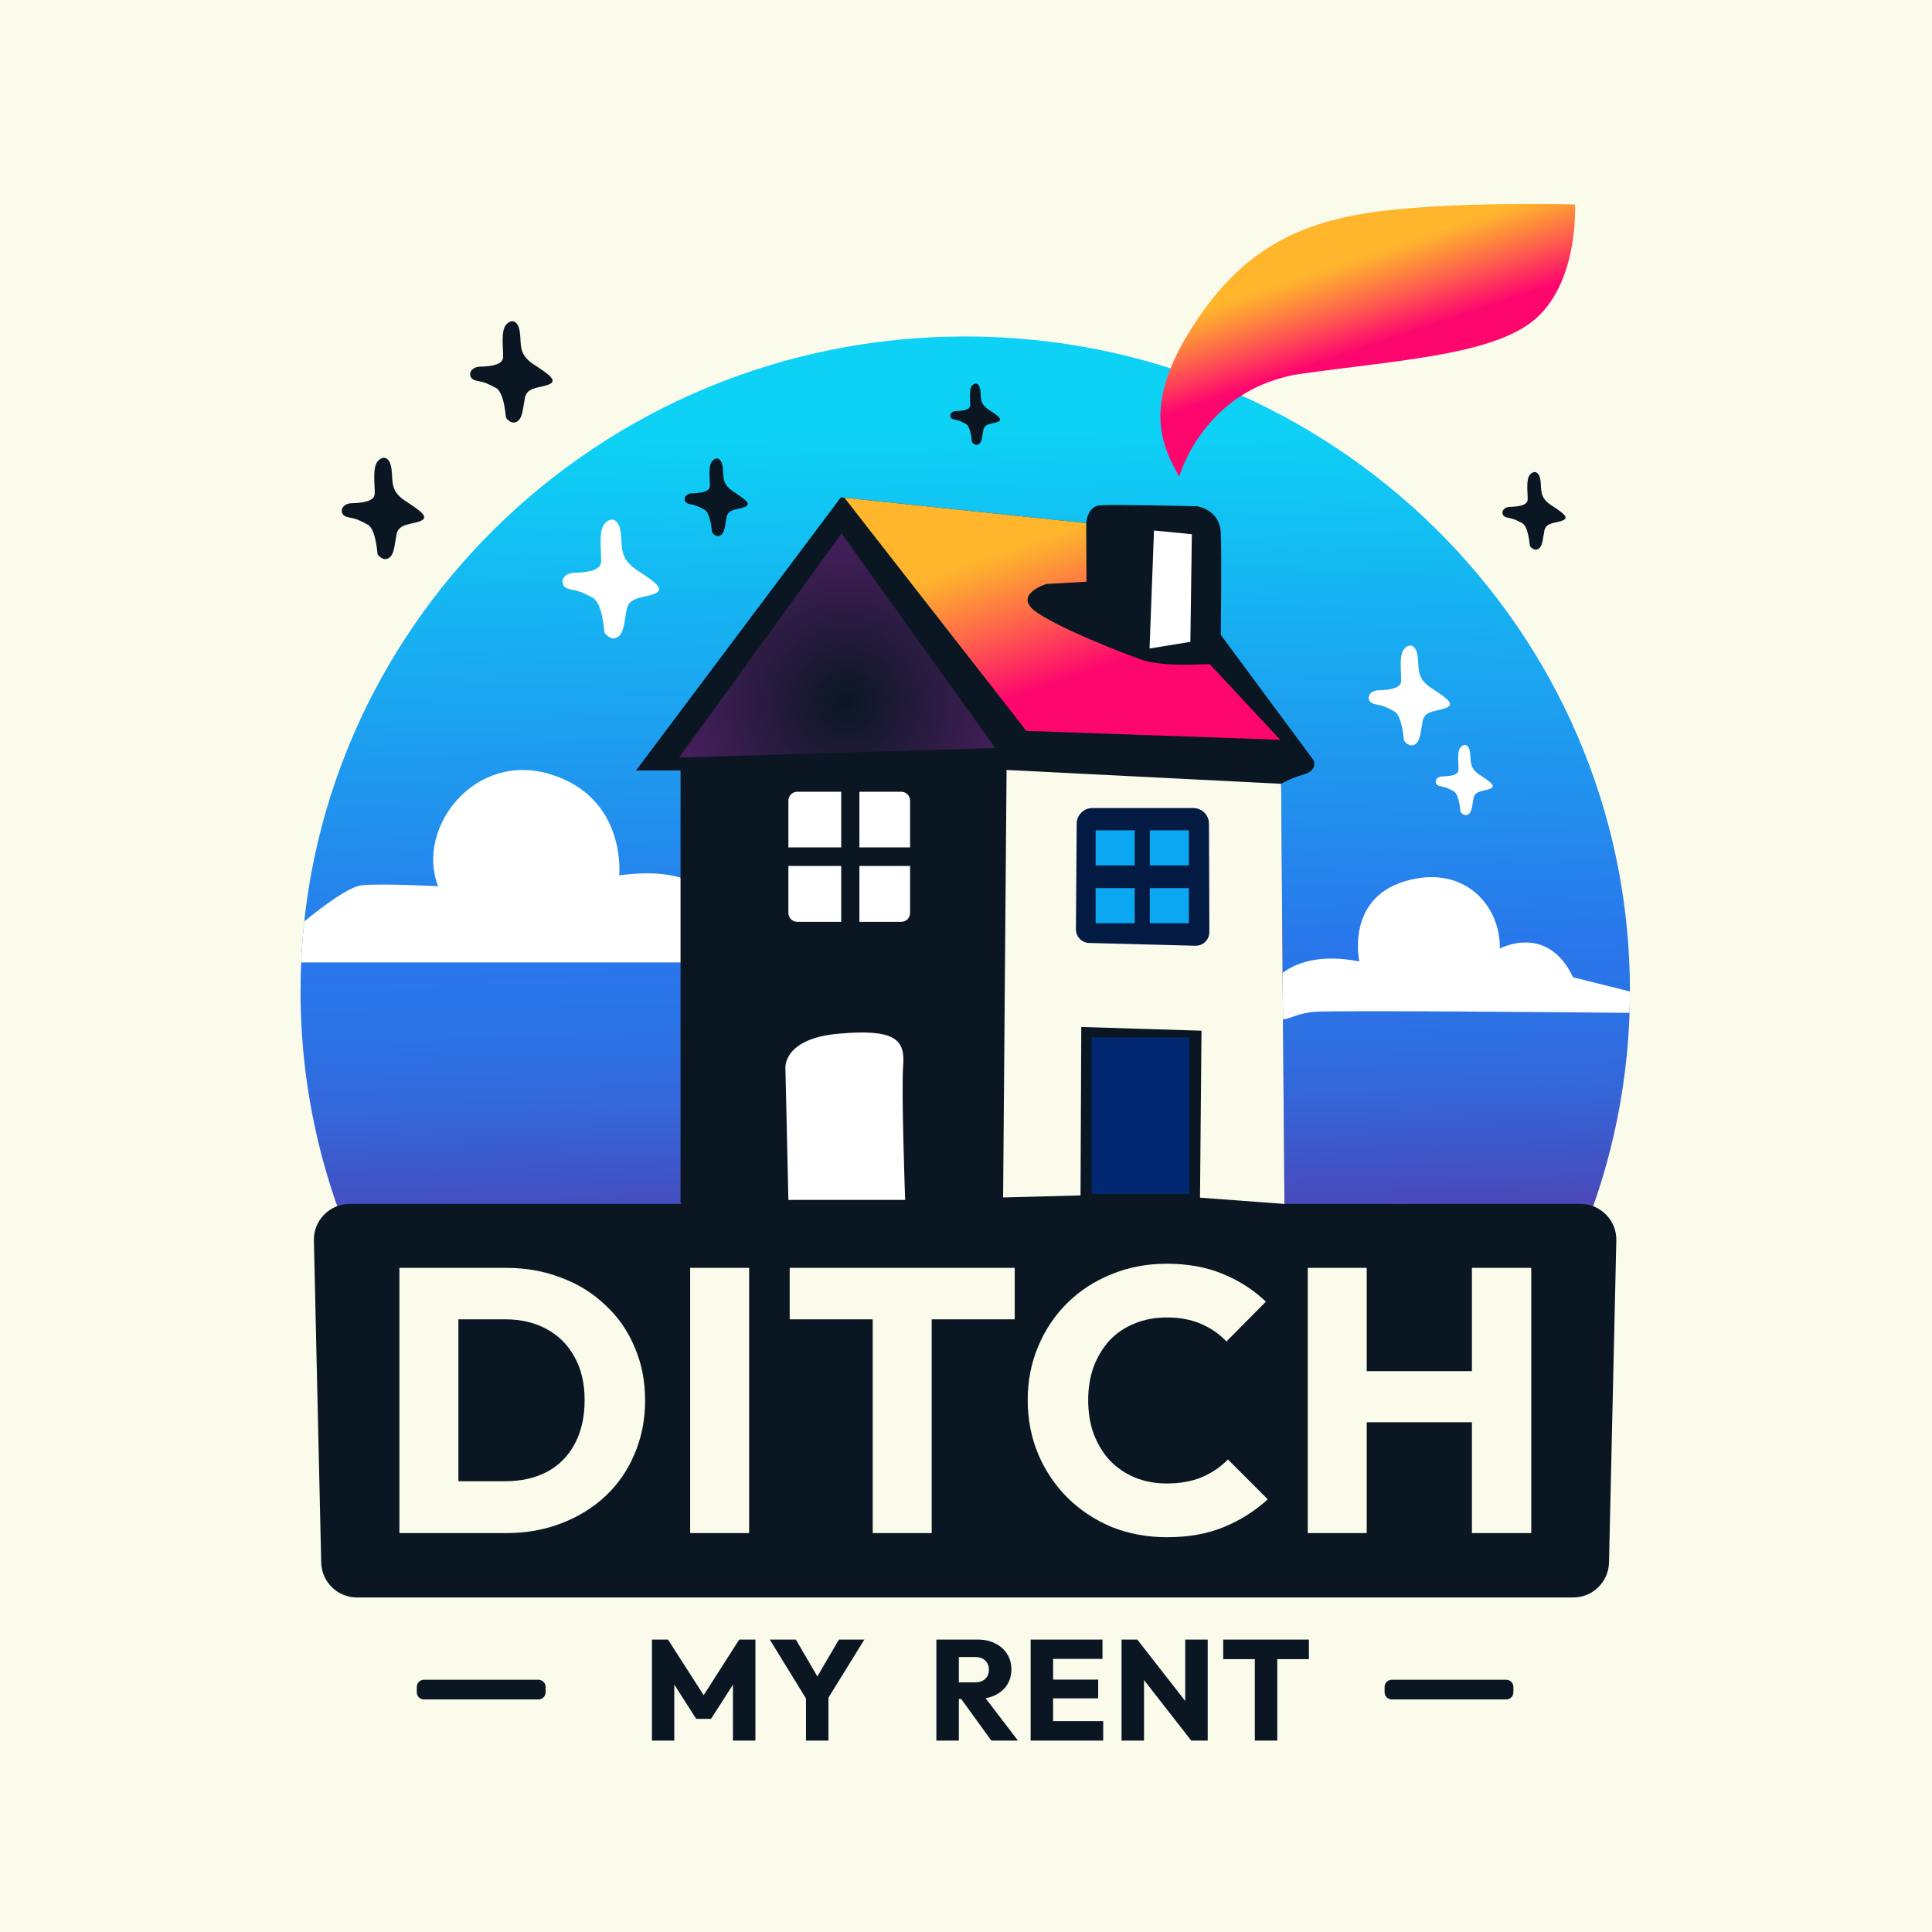 <svg width="1080" height="1080" viewBox="0 0 1080 1080" fill="none" xmlns="http://www.w3.org/2000/svg">
<rect width="1080" height="1080" fill="#FBFBEC"/>
<path d="M883.456 692.854C901.29 650.042 911.147 603.179 911.147 554.042C911.147 351.929 744.787 188.087 539.572 188.087C334.356 188.087 168 351.929 168 554.042C168 607.685 179.719 658.628 200.771 704.53L883.456 692.854Z" fill="url(#paint0_linear_6_157)"/>
<path d="M911.147 554.247L879.338 546.296C864.957 515.876 838.406 530.253 838.406 530.253C838.961 506.47 818.495 482.686 785.309 492.643C752.122 502.601 759.864 537.444 759.864 537.444C737.186 533.02 723.91 538.55 716.72 544.08C709.529 549.609 711.19 564.546 714.508 568.419C717.826 572.292 722.254 566.758 734.419 565.652C745.78 564.62 889.23 565.997 910.92 566.185C911.051 562.22 911.143 558.242 911.143 554.247H911.147Z" fill="white"/>
<path d="M389.276 537.999V494.855C389.276 494.855 378.212 484.898 346.132 489.326C346.132 489.326 350.555 446.182 307.967 432.906C265.378 419.631 232.191 462.775 244.912 495.41C244.912 495.41 213.382 493.749 202.323 494.855C194.984 495.59 179.619 507.274 170.103 515.059C169.29 522.639 168.717 530.288 168.38 537.999H389.28H389.276Z" fill="white"/>
<path d="M175.465 693.454C175.21 682.234 184.236 673 195.46 673H883.54C894.764 673 903.79 682.234 903.535 693.454L899.444 873.454C899.197 884.32 890.318 893 879.449 893H199.551C188.682 893 179.803 884.32 179.556 873.454L175.465 693.454Z" fill="#0A1723"/>
<path d="M380.424 671.85V430.69H355.534L470.03 278.029L607.203 292.411C607.203 292.411 607.758 283.008 614.949 282.453C622.14 281.898 669.157 283.008 669.157 283.008C669.157 283.008 681.877 284.669 682.432 297.94C682.987 311.216 682.432 354.911 682.432 354.911L734.423 425.156C734.423 425.156 736.635 430.686 728.894 432.902C721.148 435.114 716.173 438.156 716.173 438.156C716.173 438.156 717.834 639.489 717.834 670.745C717.834 702 380.424 693.5 380.428 671.846L380.424 671.85Z" fill="#0A1723"/>
<path d="M237 950C234.791 950 233 948.209 233 946V943C233 940.791 234.791 939 237 939H301C303.209 939 305 940.791 305 943V946C305 948.209 303.209 950 301 950H237Z" fill="#0A1723"/>
<path d="M778 950C775.791 950 774 948.209 774 946V943C774 940.791 775.791 939 778 939H842C844.209 939 846 940.791 846 943V946C846 948.209 844.209 950 842 950H778Z" fill="#0A1723"/>
<path d="M573.741 408.567L715.618 413.546L676.207 371.233C676.207 371.233 666.25 371.648 662.932 371.648C659.614 371.648 646.339 371.648 638.042 368.745C629.746 365.843 594.898 352.568 579.966 342.61C565.034 332.652 584.945 326.432 584.945 326.432L607.347 325.186L607.208 292.415L472.023 278.244L573.741 408.572V408.567Z" fill="url(#paint1_linear_6_157)"/>
<path d="M379.598 423.504L556.318 418.11L470.445 298.22L379.598 423.504Z" fill="url(#paint2_radial_6_157)"/>
<path d="M665.419 358.788L642.606 362.521L645.093 296.563L666.25 298.635L665.419 358.788Z" fill="white"/>
<path d="M604.441 574.088L671.644 576.164L670.813 669.503L718 673L716.169 438.16L562.678 430.415L560.741 669.363L604.025 668.257L604.441 574.088Z" fill="#FBFBEC"/>
<path d="M659.199 266.415C659.199 266.415 673.025 216.636 727.783 208.89C782.542 201.144 838.406 198.381 860.533 176.254C882.656 154.131 880.444 114.305 880.444 114.305C880.444 114.305 825.131 112.644 780.33 117.072C735.529 121.496 699.576 133.665 669.707 177.915C639.839 222.165 647.029 245.394 659.199 266.415Z" fill="url(#paint3_linear_6_157)"/>
<path d="M665.004 579.897H610.245V667.427H665.004V579.897Z" fill="#012871"/>
<path d="M675.823 460.449C675.805 455.619 671.884 451.711 667.054 451.711H610.652C605.835 451.711 601.918 455.597 601.883 460.414L601.451 519.452C601.42 523.609 604.725 527.023 608.877 527.128L668.217 528.667C672.514 528.776 676.054 525.318 676.037 521.017L675.818 460.445L675.823 460.449Z" fill="#031A43"/>
<path d="M664.589 496.468H642.741V516.104H664.589V496.468Z" fill="#0CA7F2"/>
<path d="M634.305 496.468H612.457V516.104H634.305V496.468Z" fill="#0CA7F2"/>
<path d="M664.589 464.156H642.741V483.792H664.589V464.156Z" fill="#0CA7F2"/>
<path d="M634.305 464.156H612.457V483.792H634.305V464.156Z" fill="#0CA7F2"/>
<path d="M505.983 670.745H440.716L439.055 597.181C439.055 597.181 437.394 580.588 468.924 577.821C500.453 575.054 505.983 581.139 504.877 595.52C503.771 609.902 505.983 670.745 505.983 670.745Z" fill="white"/>
<path d="M480.403 484.067V515.317H503.784C506.525 515.317 508.75 513.092 508.75 510.351V484.067H480.403Z" fill="white"/>
<path d="M470.24 484.067H440.716V510.351C440.716 513.092 442.941 515.317 445.682 515.317H470.24V484.067Z" fill="white"/>
<path d="M480.403 473.698H508.75V447.55C508.75 444.809 506.525 442.584 503.784 442.584H480.403V473.698Z" fill="white"/>
<path d="M470.24 473.698V442.584H445.682C442.941 442.584 440.716 444.809 440.716 447.55V473.698H470.24Z" fill="white"/>
<path d="M816.419 453.757C816.296 453.39 815.807 443.952 812.498 442.239C809.189 440.525 808.577 440.154 804.9 439.419C801.224 438.685 801.959 434.152 806.369 434.03C810.78 433.907 815.19 433.295 815.313 430.353C815.435 427.412 814.334 420.304 816.414 417.856C818.499 415.404 821.192 416.02 821.804 420.798C822.416 425.576 821.192 429.252 827.194 433.173C833.195 437.094 836.504 439.424 833.077 440.892C829.646 442.361 824.623 441.749 823.767 446.037C822.91 450.326 822.91 454.124 820.58 455.348C818.25 456.572 816.414 453.757 816.414 453.757H816.419Z" fill="white"/>
<path d="M784.837 413.961C784.662 413.437 783.967 400.008 779.255 397.569C774.547 395.126 773.672 394.606 768.444 393.556C763.212 392.512 764.261 386.06 770.538 385.885C776.815 385.71 783.092 384.84 783.267 380.653C783.442 376.469 781.873 366.354 784.837 362.866C787.8 359.378 791.638 360.252 792.508 367.049C793.378 373.851 791.638 379.083 800.18 384.661C808.725 390.243 813.433 393.556 808.55 395.646C803.668 397.74 796.516 396.865 795.297 402.972C794.077 409.074 794.077 414.481 790.764 416.226C787.451 417.97 784.837 413.957 784.837 413.957V413.961Z" fill="white"/>
<path d="M337.905 353.603C337.7 352.983 336.869 337.01 331.27 334.108C325.67 331.205 324.634 330.58 318.409 329.339C312.185 328.093 313.431 320.421 320.897 320.212C328.363 320.002 335.829 318.966 336.039 313.987C336.248 309.008 334.378 296.979 337.905 292.83C341.433 288.682 345.996 289.718 347.032 297.809C348.068 305.9 345.996 312.12 356.159 318.76C366.322 325.396 371.922 329.339 366.117 331.826C360.308 334.313 351.806 333.277 350.354 340.538C348.903 347.798 348.903 354.228 344.96 356.3C341.017 358.377 337.909 353.603 337.909 353.603H337.905Z" fill="white"/>
<path d="M855.191 305.148C855.056 304.742 854.514 294.308 850.855 292.411C847.196 290.514 846.519 290.107 842.454 289.294C838.388 288.481 839.201 283.467 844.08 283.332C848.958 283.196 853.836 282.519 853.972 279.266C854.107 276.014 852.888 268.155 855.191 265.445C857.495 262.734 860.476 263.412 861.154 268.697C861.831 273.982 860.476 278.047 867.116 282.383C873.756 286.719 877.415 289.294 873.62 290.92C869.826 292.546 864.27 291.869 863.322 296.611C862.373 301.354 862.373 305.555 859.799 306.91C857.224 308.265 855.191 305.148 855.191 305.148Z" fill="#0A1723"/>
<path d="M543.305 246.998C543.2 246.679 542.771 238.439 539.882 236.944C536.993 235.449 536.459 235.126 533.251 234.483C530.042 233.841 530.685 229.885 534.536 229.775C538.387 229.666 542.238 229.133 542.347 226.567C542.452 224.001 541.491 217.794 543.309 215.656C545.127 213.519 547.479 214.052 548.017 218.222C548.55 222.392 547.484 225.605 552.725 229.028C557.966 232.451 560.855 234.483 557.861 235.768C554.867 237.053 550.478 236.516 549.73 240.262C548.983 244.008 548.983 247.321 546.95 248.392C544.918 249.463 543.313 247.002 543.313 247.002L543.305 246.998Z" fill="#0A1723"/>
<path d="M398.04 297.577C397.905 297.171 397.363 286.737 393.704 284.84C390.045 282.943 389.368 282.536 385.302 281.723C381.237 280.91 382.05 275.896 386.928 275.761C391.807 275.625 396.685 274.948 396.82 271.695C396.956 268.443 395.736 260.584 398.04 257.874C400.344 255.164 403.325 255.841 404.002 261.126C404.68 266.411 403.325 270.476 409.965 274.812C416.605 279.148 420.263 281.723 416.469 283.349C412.675 284.975 407.119 284.298 406.171 289.04C405.222 293.783 405.222 297.984 402.647 299.339C400.073 300.694 398.04 297.577 398.04 297.577Z" fill="#0A1723"/>
<path d="M282.836 233.465C282.662 232.936 281.953 219.306 277.171 216.828C272.394 214.349 271.506 213.82 266.2 212.758C260.889 211.696 261.951 205.148 268.324 204.973C274.697 204.798 281.066 203.911 281.245 199.662C281.42 195.413 279.829 185.15 282.836 181.609C285.844 178.068 289.739 178.956 290.622 185.858C291.505 192.76 289.739 198.071 298.407 203.732C307.079 209.397 311.857 212.758 306.9 214.883C301.943 217.007 294.687 216.12 293.45 222.314C292.213 228.508 292.213 233.994 288.847 235.764C285.485 237.534 282.828 233.465 282.828 233.465H282.836Z" fill="#0A1723"/>
<path d="M211.07 309.795C210.895 309.266 210.187 295.637 205.405 293.158C200.627 290.68 199.739 290.151 194.433 289.089C189.122 288.026 190.184 281.478 196.557 281.303C202.93 281.129 209.299 280.241 209.479 275.992C209.653 271.744 208.062 261.48 211.07 257.939C214.077 254.399 217.972 255.286 218.855 262.188C219.738 269.09 217.972 274.401 226.64 280.062C235.312 285.727 240.09 289.089 235.133 291.213C230.176 293.337 222.92 292.45 221.683 298.644C220.446 304.838 220.446 310.324 217.08 312.094C213.719 313.865 211.061 309.795 211.061 309.795H211.07Z" fill="#0A1723"/>
<path d="M245.54 857V828.02H282.29C291.25 828.02 299.09 826.27 305.81 822.77C312.53 819.13 317.71 813.88 321.35 807.02C324.99 800.16 326.81 792.04 326.81 782.66C326.81 773.28 324.92 765.23 321.14 758.51C317.5 751.79 312.32 746.61 305.6 742.97C299.02 739.33 291.25 737.51 282.29 737.51H244.49V708.74H282.71C293.91 708.74 304.2 710.56 313.58 714.2C323.1 717.7 331.36 722.81 338.36 729.53C345.5 736.11 350.96 743.95 354.74 753.05C358.66 762.01 360.62 771.95 360.62 782.87C360.62 793.65 358.66 803.59 354.74 812.69C350.96 821.79 345.57 829.63 338.57 836.21C331.57 842.79 323.31 847.9 313.79 851.54C304.41 855.18 294.19 857 283.13 857H245.54ZM223.28 857V708.74H256.25V857H223.28ZM385.8 857V708.74H418.77V857H385.8ZM487.854 857V710.84H520.824V857H487.854ZM441.444 737.51V708.74H567.234V737.51H441.444ZM652.402 859.31C641.342 859.31 631.052 857.42 621.532 853.64C612.152 849.72 603.892 844.26 596.752 837.26C589.752 830.26 584.292 822.14 580.372 812.9C576.452 803.52 574.492 793.44 574.492 782.66C574.492 771.88 576.452 761.87 580.372 752.63C584.292 743.25 589.752 735.13 596.752 728.27C603.752 721.41 611.942 716.09 621.322 712.31C630.842 708.39 641.132 706.43 652.192 706.43C663.952 706.43 674.382 708.32 683.482 712.1C692.722 715.88 700.772 721.06 707.632 727.64L685.582 749.9C681.662 745.7 676.902 742.41 671.302 740.03C665.842 737.65 659.472 736.46 652.192 736.46C645.752 736.46 639.802 737.58 634.342 739.82C629.022 741.92 624.402 745 620.482 749.06C616.702 753.12 613.692 758.02 611.452 763.76C609.352 769.5 608.302 775.8 608.302 782.66C608.302 789.66 609.352 796.03 611.452 801.77C613.692 807.51 616.702 812.41 620.482 816.47C624.402 820.53 629.022 823.68 634.342 825.92C639.802 828.16 645.752 829.28 652.192 829.28C659.752 829.28 666.332 828.09 671.932 825.71C677.532 823.33 682.362 820.04 686.422 815.84L708.682 838.1C701.542 844.68 693.352 849.86 684.112 853.64C675.012 857.42 664.442 859.31 652.402 859.31ZM731.037 857V708.74H764.007V857H731.037ZM822.807 857V708.74H855.987V857H822.807ZM750.777 795.05V766.49H833.727V795.05H750.777Z" fill="#FBFBEC"/>
<path d="M364.44 973V916.52H373.4L395.64 951.16H391.08L413.24 916.52H422.28V973H409.72V937.72L411.96 938.28L397.48 960.84H389.16L374.76 938.28L376.92 937.72V973H364.44ZM452.072 951.96L430.312 916.52H444.872L461.592 945.16H452.232L468.952 916.52H483.192L461.272 951.96H452.072ZM450.552 973V946.2H463.112V973H450.552Z" fill="#0A1723"/>
<path d="M533.04 949.72V940.44H544.96C547.467 940.44 549.387 939.8 550.72 938.52C552.107 937.24 552.8 935.507 552.8 933.32C552.8 931.293 552.133 929.613 550.8 928.28C549.467 926.947 547.547 926.28 545.04 926.28H533.04V916.52H546.48C550.213 916.52 553.493 917.24 556.32 918.68C559.147 920.067 561.36 922.013 562.96 924.52C564.56 927.027 565.36 929.907 565.36 933.16C565.36 936.467 564.56 939.373 562.96 941.88C561.36 944.333 559.12 946.253 556.24 947.64C553.36 949.027 549.973 949.72 546.08 949.72H533.04ZM523.44 973V916.52H536V973H523.44ZM554.16 973L536.56 948.68L548.08 945.56L569.04 973H554.16ZM576.134 973V916.52H588.694V973H576.134ZM585.734 973V962.12H616.694V973H585.734ZM585.734 949.4V938.92H613.894V949.4H585.734ZM585.734 927.32V916.52H616.294V927.32H585.734ZM626.952 973V916.52H635.752L639.512 927.8V973H626.952ZM665.912 973L632.632 930.36L635.752 916.52L669.033 959.16L665.912 973ZM665.912 973L662.552 961.72V916.52H675.112V973H665.912ZM701.455 973V917.32H714.015V973H701.455ZM683.775 927.48V916.52H731.695V927.48H683.775Z" fill="#0A1723"/>
<defs>
<linearGradient id="paint0_linear_6_157" x1="531.166" y1="201.638" x2="542.623" y2="681.668" gradientUnits="userSpaceOnUse">
<stop offset="0.08" stop-color="#0DD2F5"/>
<stop offset="0.69" stop-color="#2977EB"/>
<stop offset="0.77" stop-color="#2B73E6"/>
<stop offset="0.86" stop-color="#3467DA"/>
<stop offset="0.95" stop-color="#4153C4"/>
<stop offset="1" stop-color="#4B47B7"/>
</linearGradient>
<linearGradient id="paint1_linear_6_157" x1="568.435" y1="272.797" x2="604.528" y2="376.736" gradientUnits="userSpaceOnUse">
<stop offset="0.28" stop-color="#FFB62C"/>
<stop offset="0.39" stop-color="#FEA034"/>
<stop offset="0.63" stop-color="#FE6849"/>
<stop offset="0.97" stop-color="#FD0F6A"/>
<stop offset="1" stop-color="#FD076E"/>
</linearGradient>
<radialGradient id="paint2_radial_6_157" cx="0" cy="0" r="1" gradientUnits="userSpaceOnUse" gradientTransform="translate(473.059 392.118) scale(176.903 176.903)">
<stop stop-color="#0A1723"/>
<stop offset="0.41" stop-color="#3A1D50"/>
<stop offset="0.67" stop-color="#532168"/>
</radialGradient>
<linearGradient id="paint3_linear_6_157" x1="745.92" y1="122.711" x2="769.424" y2="192.349" gradientUnits="userSpaceOnUse">
<stop offset="0.33" stop-color="#FFB62C"/>
<stop offset="0.45" stop-color="#FE9D35"/>
<stop offset="0.7" stop-color="#FD5D4D"/>
<stop offset="1" stop-color="#FD076E"/>
</linearGradient>
</defs>
</svg>
